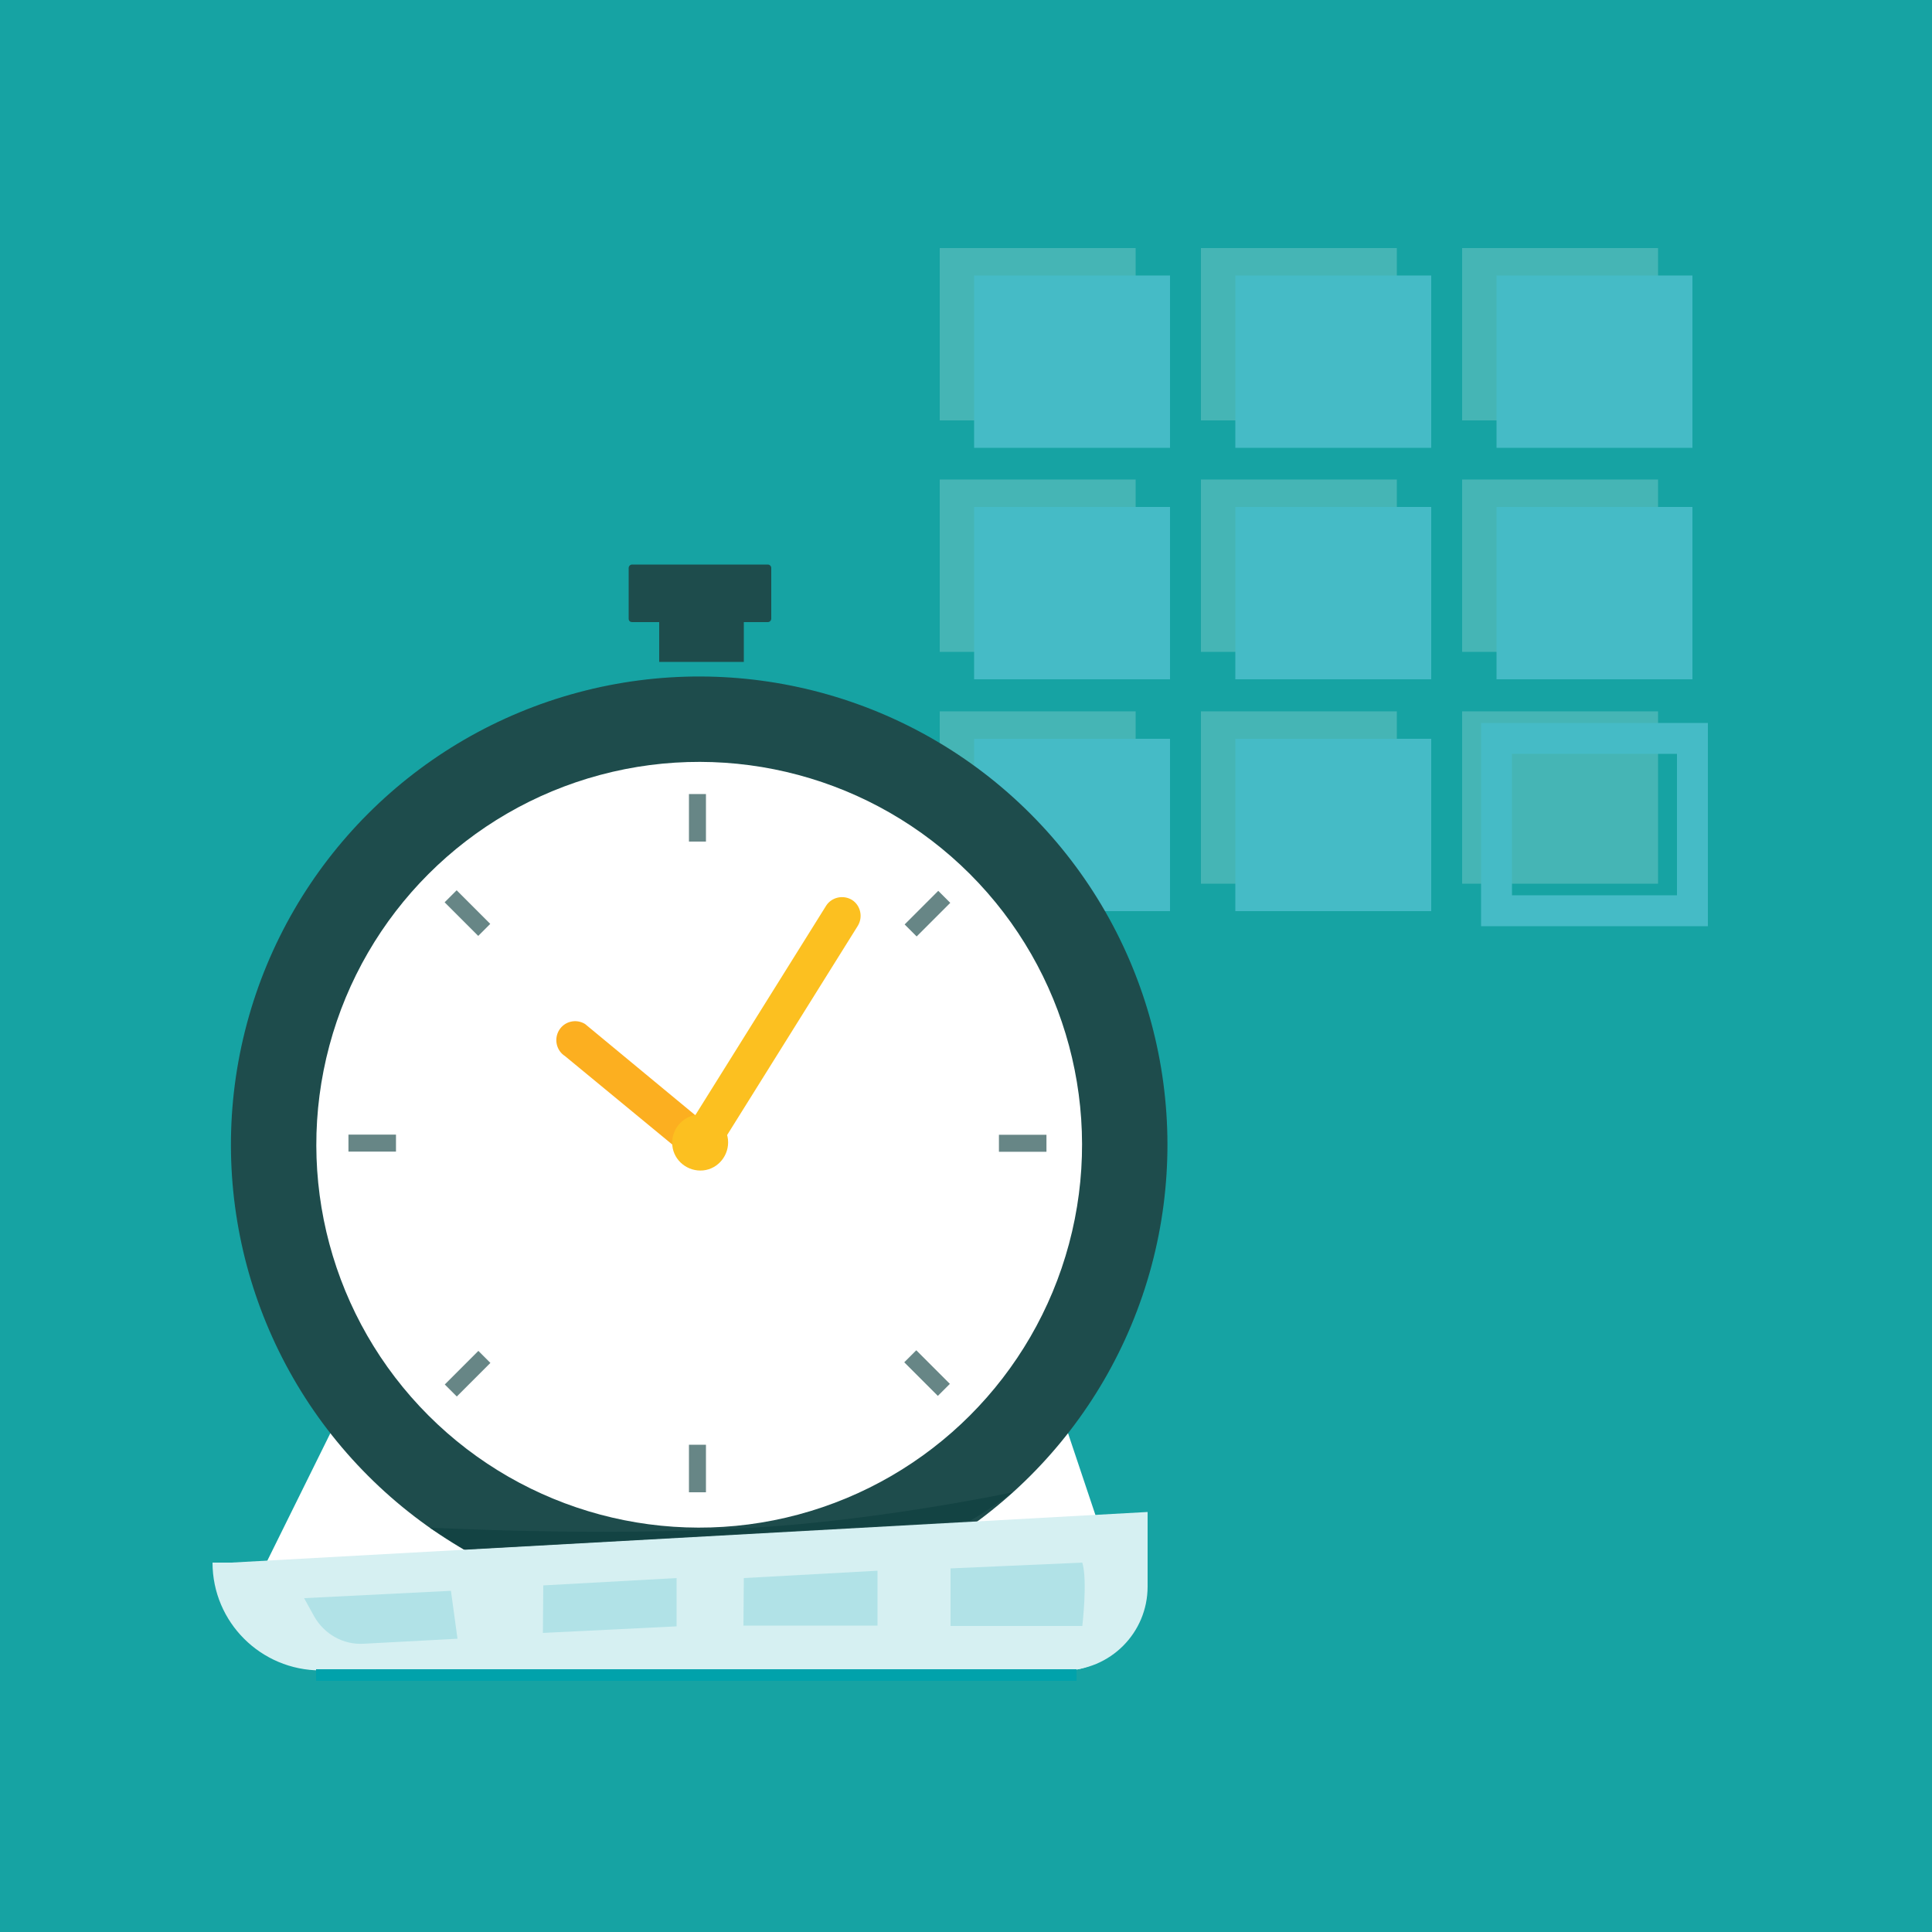 <?xml version='1.0' encoding='utf-8'?>
<svg xmlns="http://www.w3.org/2000/svg" version="1.1" id="Layer_1" x="0px" y="0px" viewBox="0 0 500 500" style="enable-background:new 0 0 500 500;"> <style type="text/css"> .st0{fill:#16A3A3;} .st1{opacity:0.2;} .st2{fill:#FFFFFF;} .st3{fill:#45BBC6;} .st4{fill-rule:evenodd;clip-rule:evenodd;fill:#FFFFFF;} .st5{fill-rule:evenodd;clip-rule:evenodd;fill:#CCE4C4;} .st6{fill-rule:evenodd;clip-rule:evenodd;fill:#1E4C4C;} .st7{fill-rule:evenodd;clip-rule:evenodd;fill:#678686;} .st8{fill-rule:evenodd;clip-rule:evenodd;fill:#FCAF20;} .st9{fill-rule:evenodd;clip-rule:evenodd;fill:#FCC020;} .st10{fill:#1E4C4C;} .st11{fill-rule:evenodd;clip-rule:evenodd;fill:#D6F0F2;} .st12{fill-rule:evenodd;clip-rule:evenodd;fill:#00A2AB;} .st13{fill-rule:evenodd;clip-rule:evenodd;fill:#134343;} .st14{fill-rule:evenodd;clip-rule:evenodd;fill:#B1E2E7;} </style> <rect class="st0" width="500" height="500"/> <g class="st1"> <g> <rect x="378.4" y="64.2" class="st2" width="50.7" height="44.6"/> </g> <g> <rect x="310.8" y="64.2" class="st2" width="50.7" height="44.6"/> </g> <g> <rect x="243.2" y="64.2" class="st2" width="50.7" height="44.6"/> </g> <g> <rect x="378.4" y="124.1" class="st2" width="50.7" height="44.6"/> </g> <g> <rect x="310.8" y="124.1" class="st2" width="50.7" height="44.6"/> </g> <g> <rect x="243.2" y="124.1" class="st2" width="50.7" height="44.6"/> </g> <g> <rect x="378.4" y="184.1" class="st2" width="50.7" height="44.6"/> </g> <g> <rect x="310.8" y="184.1" class="st2" width="50.7" height="44.6"/> </g> <g> <rect x="243.2" y="184.1" class="st2" width="50.7" height="44.6"/> </g> </g> <g> <g> <rect x="387.3" y="71.3" class="st3" width="50.7" height="44.6"/> </g> <g> <rect x="319.7" y="71.3" class="st3" width="50.7" height="44.6"/> </g> <g> <rect x="252.1" y="71.3" class="st3" width="50.7" height="44.6"/> </g> <g> <rect x="387.3" y="131.2" class="st3" width="50.7" height="44.6"/> </g> <g> <rect x="319.7" y="131.2" class="st3" width="50.7" height="44.6"/> </g> <g> <rect x="252.1" y="131.2" class="st3" width="50.7" height="44.6"/> </g> <g> <path class="st3" d="M442,239.7h-58.7v-52.6H442V239.7z M391.3,231.7H434v-36.6h-42.7V231.7z"/> </g> <g> <rect x="319.7" y="191.2" class="st3" width="50.7" height="44.6"/> </g> <g> <rect x="252.1" y="191.2" class="st3" width="50.7" height="44.6"/> </g> </g> <g> <g> <g> <path class="st4" d="M276,432.3H83.7c-13.2,0-21.7-13.8-15.9-25.6l17.7-35.8h190.9l13.9,41.5C293.6,422.2,286.4,432.3,276,432.3z "/> </g> </g> <g> <g> <rect x="143.9" y="391.3" class="st5" width="71.2" height="26.2"/> </g> </g> <g> <g> <ellipse transform="matrix(0.707 -0.707 0.707 0.707 -156.501 214.744)" class="st6" cx="181" cy="296.3" rx="121.2" ry="121.2"/> </g> </g> <g> <g> <ellipse transform="matrix(0.707 -0.707 0.707 0.707 -156.501 214.744)" class="st4" cx="181" cy="296.3" rx="99.1" ry="99.1"/> </g> </g> <g> <g> <g> <rect x="178.3" y="205.5" class="st7" width="4.4" height="12.3"/> </g> </g> <g> <g> <rect x="178.3" y="373.9" class="st7" width="4.4" height="12.3"/> </g> </g> </g> <g> <g> <g> <rect x="94.2" y="289.7" transform="matrix(6.123234e-17 -1 1 6.123234e-17 -199.52 392.237)" class="st7" width="4.4" height="12.3"/> </g> </g> <g> <g> <rect x="262.5" y="289.7" transform="matrix(6.123234e-17 -1 1 6.123234e-17 -31.177 560.58)" class="st7" width="4.4" height="12.3"/> </g> </g> </g> <g> <g> <g> <rect x="118.8" y="230.2" transform="matrix(0.707 -0.707 0.707 0.707 -131.675 154.756)" class="st7" width="4.4" height="12.3"/> </g> </g> <g> <g> <rect x="237.8" y="349.2" transform="matrix(0.707 -0.707 0.707 0.707 -180.989 273.801)" class="st7" width="4.4" height="12.3"/> </g> </g> </g> <g> <g> <g> <rect x="118.8" y="349.2" transform="matrix(-0.707 -0.707 0.707 -0.707 -44.675 692.292)" class="st7" width="4.4" height="12.3"/> </g> </g> <g> <g> <rect x="237.8" y="230.2" transform="matrix(-0.707 -0.707 0.707 -0.707 242.604 573.231)" class="st7" width="4.4" height="12.3"/> </g> </g> </g> <g> <g> <g> <path class="st8" d="M144.7,266.6L144.7,266.6c-1.4,2.3-0.7,5.3,1.5,6.7l31.3,25.8c2.3,1.4,5.3,0.7,6.7-1.5l0,0 c1.4-2.3,0.7-5.3-1.5-6.7L151.4,265C149.1,263.6,146.1,264.3,144.7,266.6z"/> </g> </g> <g> <g> <path class="st9" d="M181.2,295.7L181.2,295.7c2.3,1.4,5.3,0.7,6.7-1.5l34.1-54.6c1.4-2.3,0.7-5.3-1.5-6.7l0,0 c-2.3-1.4-5.3-0.7-6.7,1.5L179.7,289C178.2,291.3,178.9,294.3,181.2,295.7z"/> </g> </g> <g> <g> <path class="st9" d="M180.4,288.5c4-0.4,7.6,2.5,8,6.4c0.4,4-2.5,7.6-6.4,8c-4,0.4-7.6-2.5-8-6.4 C173.6,292.5,176.5,288.9,180.4,288.5z"/> </g> </g> </g> <g> <g> <path class="st6" d="M163.6,161h35.1c0.5,0,0.9-0.4,0.9-0.9V147c0-0.5-0.4-0.9-0.9-0.9h-35.1c-0.5,0-0.9,0.4-0.9,0.9v13.1 C162.7,160.7,163.1,161,163.6,161z"/> </g> </g> <g> <g> <rect x="170.6" y="155.9" class="st10" width="21.9" height="15.4"/> </g> </g> <g> <g> <path class="st11" d="M55,404.4h4.8L297,391.3v19.3c0,12-9.7,21.7-21.7,21.7H83C67.5,432.3,55,419.8,55,404.4L55,404.4z"/> </g> </g> <g> <g> <rect x="81.8" y="432" class="st12" width="196.8" height="3"/> </g> </g> <g> <g> <path class="st13" d="M250.9,393.7l-130.8,7.3c0,0-8.3-5.3-8.8-5.6c-0.3-0.2,42.2,2.4,83.2,0c33.8-2,67.6-9.2,67.6-9.2 S257.3,389.9,250.9,393.7z"/> </g> </g> <g> <g> <path class="st14" d="M280.1,404.4l-34.1,1.5v14.9h34.1C280.1,420.7,281.5,409.1,280.1,404.4z"/> </g> </g> <g> <g> <polygon class="st14" points="227.1,406.5 192.5,408.4 192.4,420.7 227.1,420.7 "/> </g> </g> <g> <g> <polygon class="st14" points="175.1,408.4 140.6,410.3 140.5,422.6 175.1,420.9 "/> </g> </g> <g> <g> <path class="st14" d="M116.7,411.7l-38,1.9l2.6,4.7c2.6,4.6,7.5,7.4,12.8,7.1l24.3-1.3L116.7,411.7z"/> </g> </g> </g> </svg>
